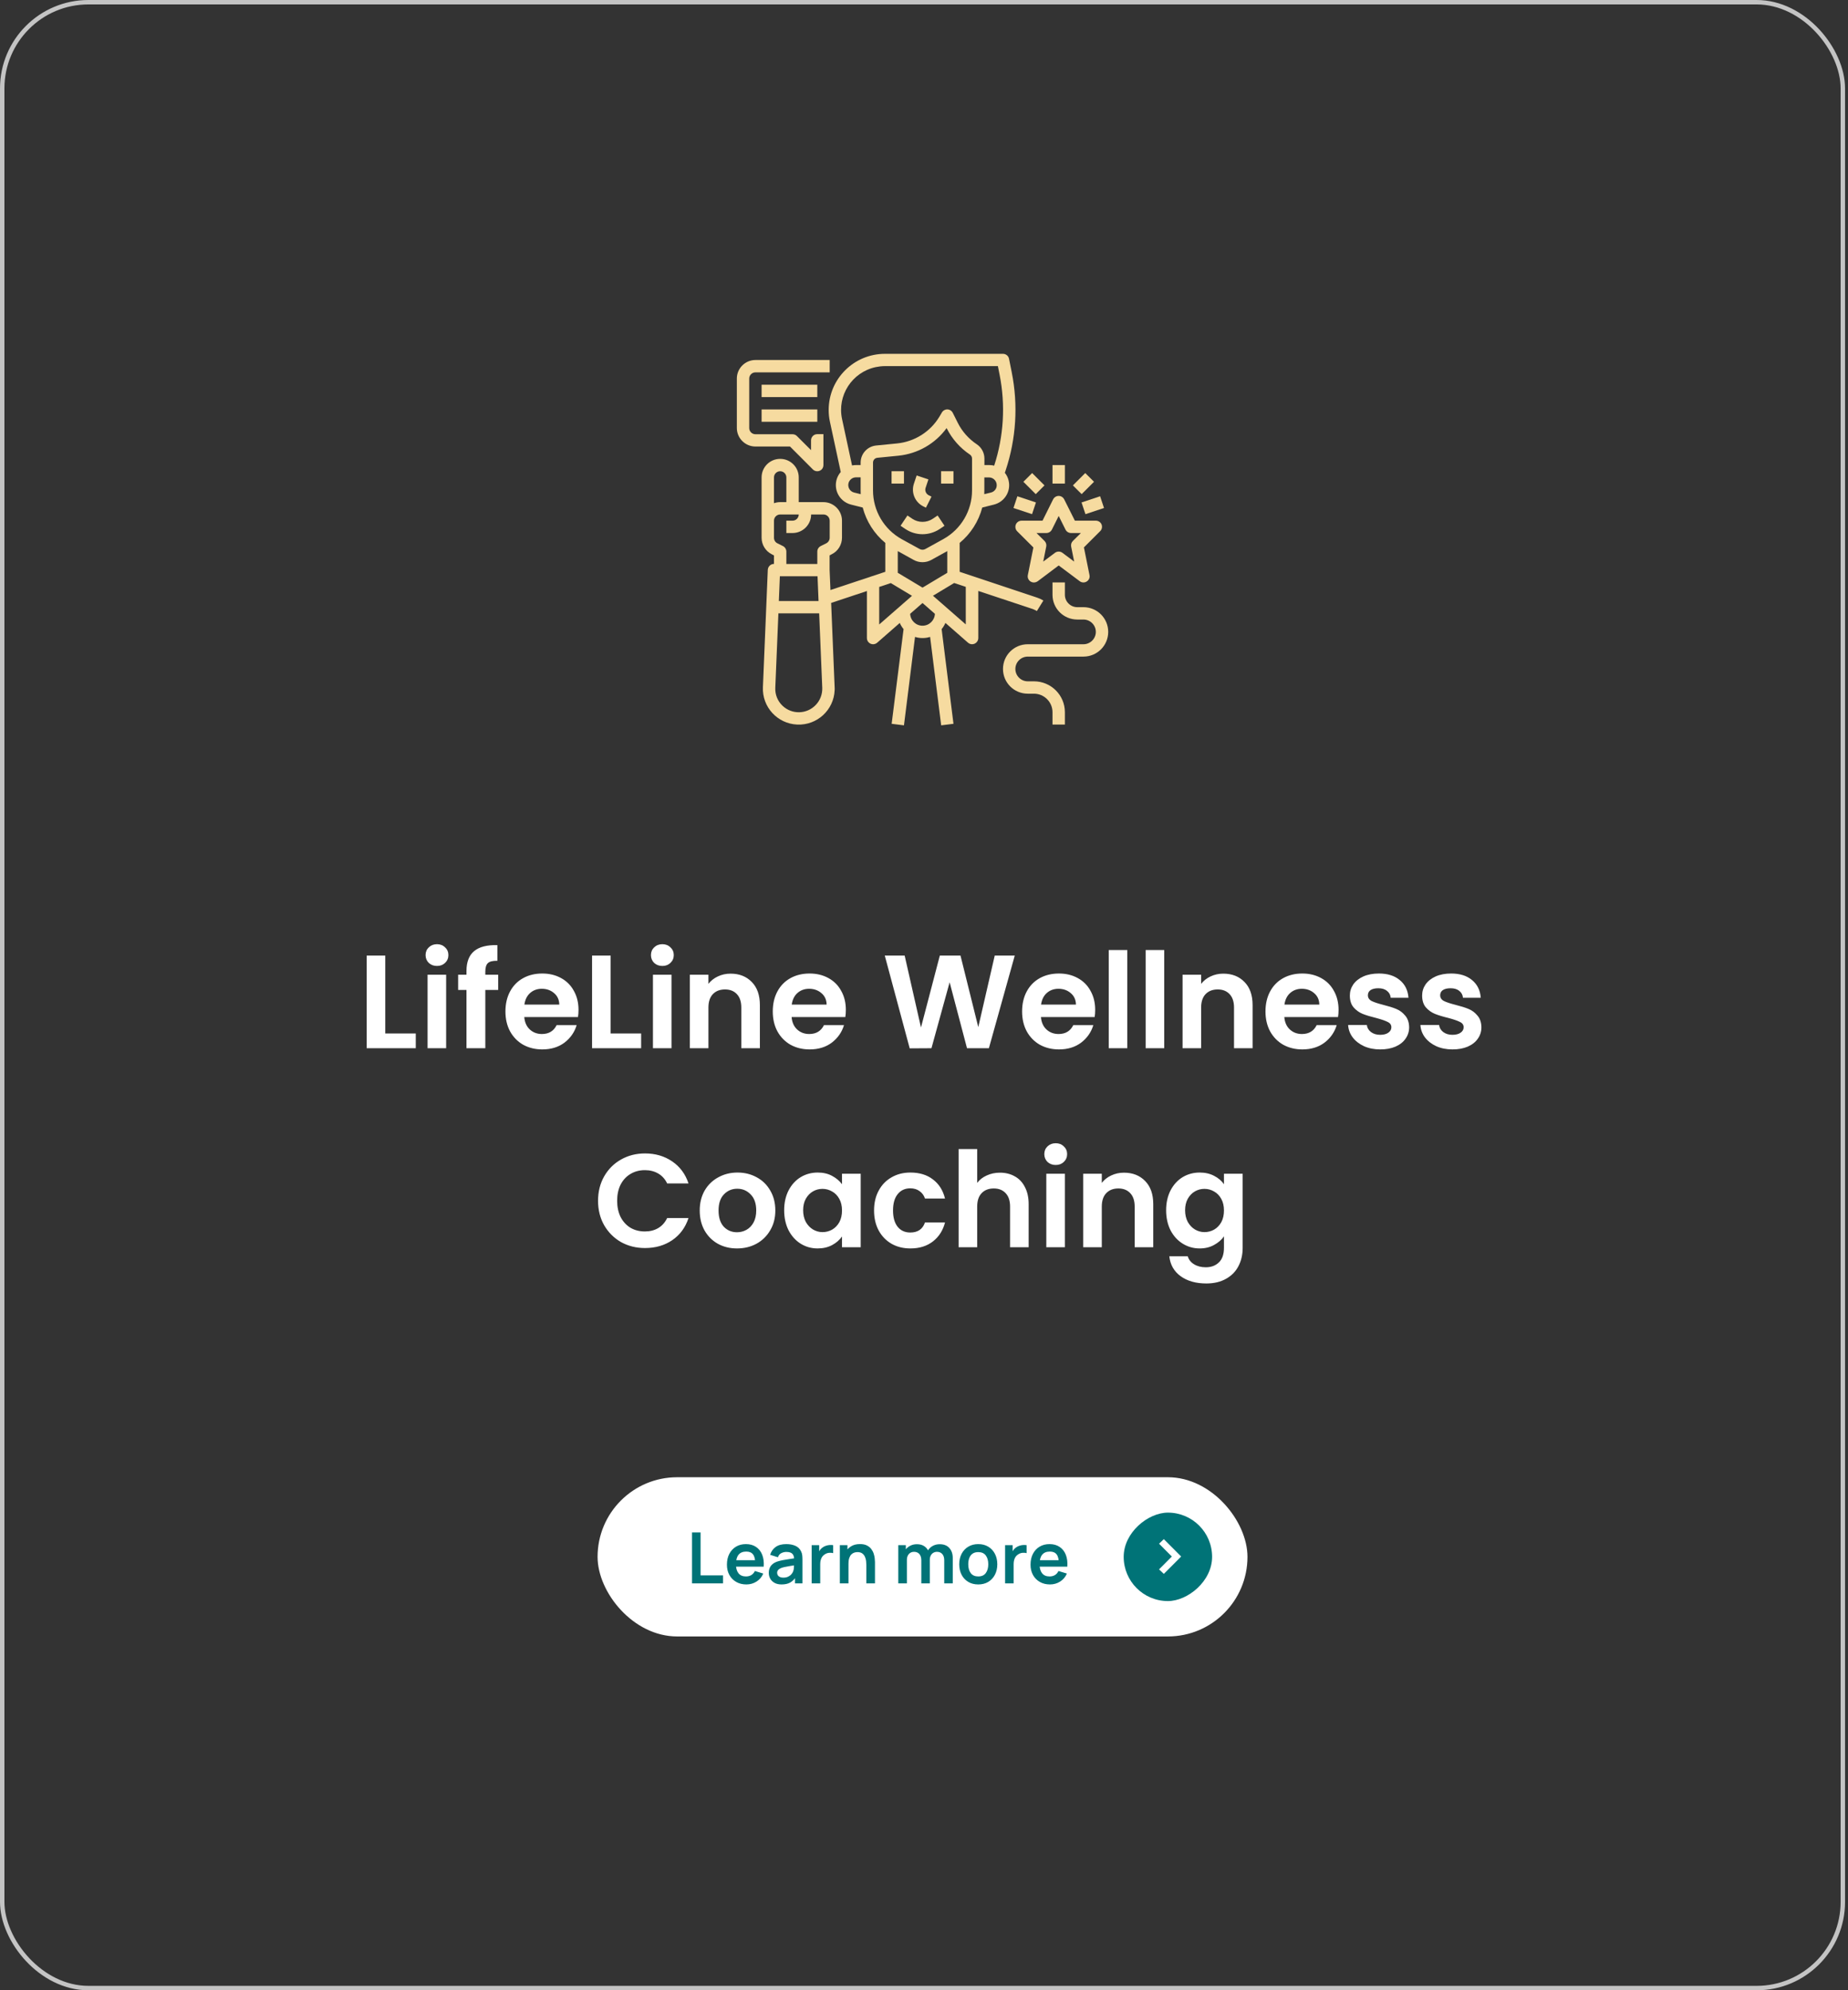 <svg width="418" height="450" viewBox="0 0 418 450" fill="none" xmlns="http://www.w3.org/2000/svg">
<rect x="0" y="0" width="418" height="450" fill="#333333" stroke="none"/>
<rect x="0.5" y="0.5" width="416.333" height="449" rx="19.5" stroke="#C4C4C4"/>
<path d="M204.467 106.545H201.667V109.339H204.467V106.545Z" fill="#F6DBA0"/>
<path d="M215.667 106.545H212.867V109.339H215.667V106.545Z" fill="#F6DBA0"/>
<path d="M208.807 114.473L209.437 114.788L210.697 112.29L210.067 111.976C209.454 111.662 209.139 110.946 209.367 110.282L209.997 108.396L207.337 107.505L206.707 109.391C206.059 111.365 206.952 113.53 208.807 114.473Z" fill="#F6DBA0"/>
<path d="M204.782 119.607C207.127 121.179 210.189 121.179 212.552 119.607L213.637 118.874L212.079 116.551L210.994 117.285C209.577 118.228 207.739 118.228 206.339 117.285L205.254 116.551L203.697 118.874L204.782 119.607Z" fill="#F6DBA0"/>
<path d="M183.869 106.143C184.412 106.684 185.304 106.684 185.847 106.143C186.109 105.881 186.249 105.532 186.249 105.148V98.162H184.849C184.079 98.162 183.449 98.791 183.449 99.559V101.777L180.247 98.581C179.984 98.319 179.634 98.18 179.249 98.18H170.867C170.097 98.18 169.467 97.551 169.467 96.782V85.588C169.467 84.82 170.097 84.191 170.867 84.191H187.667V81.397H170.867C168.557 81.397 166.667 83.283 166.667 85.588V96.765C166.667 99.07 168.557 100.956 170.867 100.956H178.689L183.869 106.143Z" fill="#F6DBA0"/>
<path d="M184.867 86.985H172.267V89.78H184.867V86.985Z" fill="#F6DBA0"/>
<path d="M184.867 92.574H172.267V95.368H184.867V92.574Z" fill="#F6DBA0"/>
<path d="M234.532 138.154L236.002 135.779C235.547 135.499 235.057 135.272 234.567 135.115L217.067 129.282V122.751C219.569 120.69 221.354 117.879 222.177 114.753L224.819 114.089C227.252 113.478 228.739 111.033 228.127 108.605C227.969 107.977 227.689 107.4 227.287 106.894L227.462 106.37C229.842 99.227 230.332 91.578 228.844 84.174L228.232 81.118C228.109 80.472 227.532 80 226.867 80H200.162C193.144 80 187.439 85.676 187.439 92.696C187.439 93.587 187.527 94.477 187.719 95.35L190.169 106.719C188.524 108.605 188.734 111.469 190.624 113.111C191.167 113.583 191.797 113.914 192.497 114.089L195.139 114.753C195.962 117.896 197.747 120.69 200.249 122.751V129.282L187.842 133.404L187.649 128.863V125.563L188.122 125.318C189.557 124.62 190.449 123.153 190.449 121.563V117.721C190.449 115.416 188.559 113.53 186.249 113.53H180.667V107.942C180.667 105.619 178.794 103.751 176.467 103.751C174.139 103.751 172.267 105.619 172.267 107.942V121.581C172.267 123.17 173.159 124.62 174.594 125.336L175.067 125.58V127.501C174.314 127.501 173.702 128.095 173.667 128.846L172.564 155.39C172.372 159.861 175.854 163.633 180.334 163.825C184.814 164.017 188.594 160.542 188.787 156.072C188.804 155.844 188.804 155.617 188.787 155.39L187.999 136.32L196.084 133.631V144.266C196.084 145.035 196.714 145.663 197.484 145.663C197.817 145.663 198.149 145.541 198.412 145.314L203.522 140.843C203.732 141.35 204.029 141.821 204.379 142.24L201.684 163.651L204.467 164L206.969 144.004C208.072 144.353 209.279 144.353 210.382 144.004L212.884 164L215.667 163.651L212.989 142.24C213.339 141.821 213.619 141.35 213.847 140.843L218.957 145.314C219.534 145.82 220.427 145.768 220.934 145.174C221.162 144.912 221.284 144.598 221.284 144.249V133.613L233.692 137.735C233.972 137.857 234.269 137.997 234.532 138.154ZM175.067 107.942C175.067 107.173 175.697 106.545 176.467 106.545C177.237 106.545 177.867 107.173 177.867 107.942V113.53H176.467C175.994 113.53 175.522 113.617 175.067 113.775V107.942ZM184.499 159.407C182.469 161.52 179.109 161.59 176.992 159.564C175.889 158.516 175.294 157.032 175.364 155.513L176.064 138.678H185.287L185.987 155.513C186.039 156.945 185.514 158.359 184.499 159.407ZM176.169 135.884L176.397 130.295H184.919L185.147 135.884H176.169ZM186.897 122.838L185.637 123.467C185.164 123.711 184.867 124.183 184.867 124.724V127.519H177.867V124.724C177.867 124.2 177.569 123.711 177.097 123.467L175.837 122.838C175.364 122.611 175.067 122.122 175.067 121.581V117.721C175.067 116.953 175.697 116.324 176.467 116.324H180.667C180.667 117.093 180.037 117.721 179.267 117.721H177.867V120.516H179.267C181.577 120.516 183.467 118.63 183.467 116.324H186.267C187.037 116.324 187.667 116.953 187.667 117.721V121.581C187.667 122.105 187.369 122.594 186.897 122.838ZM224.137 111.365L222.632 111.731C222.649 111.452 222.649 111.173 222.649 110.876V107.942H223.699C224.662 107.942 225.449 108.728 225.449 109.688C225.467 110.474 224.924 111.173 224.137 111.365ZM193.197 111.365C192.269 111.138 191.692 110.195 191.919 109.252C192.112 108.483 192.812 107.924 193.617 107.924H194.667V110.876C194.667 111.155 194.684 111.435 194.684 111.731L193.197 111.365ZM194.667 104.606V105.148H193.617C193.319 105.148 193.022 105.183 192.724 105.235L190.467 94.757C189.312 89.413 192.724 84.156 198.079 83.004C198.762 82.864 199.462 82.777 200.162 82.777H225.712L226.097 84.715C227.462 91.561 227.042 98.651 224.872 105.287C224.504 105.183 224.102 105.148 223.717 105.148H222.667V103.681C222.667 102.388 222.019 101.166 220.934 100.45C219.114 99.227 217.627 97.568 216.647 95.612L215.509 93.342C215.159 92.644 214.319 92.364 213.637 92.713C213.392 92.836 213.199 93.01 213.059 93.237L212.482 94.215C210.434 97.621 206.882 99.856 202.927 100.258L198.167 100.729C196.172 100.939 194.667 102.598 194.667 104.606ZM197.467 110.893V104.589C197.467 104.03 197.887 103.558 198.447 103.506L203.207 103.035C207.564 102.598 211.537 100.328 214.109 96.8L214.144 96.852C215.352 99.245 217.154 101.288 219.377 102.773C219.674 102.965 219.867 103.314 219.867 103.681V110.893C219.867 115.451 217.382 119.66 213.392 121.878L209.349 124.113C208.929 124.358 208.404 124.358 207.984 124.113L203.942 121.895C199.952 119.677 197.467 115.469 197.467 110.893ZM214.267 124.602V129.509L208.667 132.862L203.067 129.509V124.602L206.619 126.575C207.879 127.291 209.437 127.291 210.697 126.575L214.267 124.602ZM198.867 141.193V132.705L201.492 131.832L206.287 134.714L198.867 141.193ZM208.667 141.472C207.162 141.472 205.937 140.284 205.867 138.783L208.667 136.338L211.467 138.783C211.397 140.284 210.172 141.472 208.667 141.472ZM218.467 141.193L211.029 134.696L215.824 131.815L218.449 132.688V141.193H218.467Z" fill="#F6DBA0"/>
<path d="M249.162 118.577C248.952 118.053 248.427 117.721 247.867 117.721H243.124L240.709 112.901C240.359 112.203 239.519 111.923 238.837 112.273C238.574 112.412 238.347 112.622 238.207 112.901L235.809 117.721H231.067C230.297 117.721 229.667 118.35 229.667 119.119C229.667 119.485 229.807 119.852 230.069 120.114L233.744 123.781L232.484 130.033C232.327 130.784 232.817 131.518 233.587 131.675C233.972 131.745 234.374 131.657 234.707 131.43L239.467 127.85L244.227 131.413C244.839 131.884 245.714 131.745 246.187 131.133C246.432 130.819 246.519 130.417 246.432 130.016L245.172 123.764L248.847 120.096C249.249 119.712 249.372 119.101 249.162 118.577ZM242.669 122.314C242.337 122.646 242.197 123.118 242.284 123.572L242.967 126.977L240.307 124.986C239.817 124.62 239.117 124.62 238.627 124.986L235.967 126.977L236.649 123.572C236.737 123.118 236.597 122.646 236.264 122.314L234.444 120.516H236.667C237.192 120.516 237.682 120.219 237.927 119.747L239.467 116.656L241.007 119.747C241.252 120.219 241.724 120.516 242.267 120.516H244.489L242.669 122.314Z" fill="#F6DBA0"/>
<path d="M245.067 137.281H243.667C242.127 137.281 240.867 136.023 240.867 134.486V131.692H238.067V134.486C238.067 137.578 240.569 140.075 243.667 140.075H245.067C246.607 140.075 247.867 141.332 247.867 142.869C247.867 144.406 246.607 145.663 245.067 145.663H232.467C229.369 145.663 226.867 148.16 226.867 151.252C226.867 154.343 229.369 156.84 232.467 156.84H233.867C236.177 156.84 238.067 158.726 238.067 161.031V163.825H240.867V161.031C240.867 157.172 237.734 154.046 233.867 154.046H232.467C230.927 154.046 229.667 152.788 229.667 151.252C229.667 149.715 230.927 148.457 232.467 148.457H245.067C248.164 148.457 250.667 145.96 250.667 142.869C250.667 139.778 248.164 137.281 245.067 137.281Z" fill="#F6DBA0"/>
<path d="M240.867 105.148H238.067V109.339H240.867V105.148Z" fill="#F6DBA0"/>
<path d="M245.474 106.956L242.678 109.747L244.658 111.722L247.454 108.932L245.474 106.956Z" fill="#F6DBA0"/>
<path d="M248.833 112.205L244.632 113.602L245.518 116.253L249.718 114.856L248.833 112.205Z" fill="#F6DBA0"/>
<path d="M233.458 106.956L231.478 108.932L234.274 111.722L236.254 109.747L233.458 106.956Z" fill="#F6DBA0"/>
<path d="M230.121 112.207L229.235 114.857L233.436 116.255L234.321 113.604L230.121 112.207Z" fill="#F6DBA0"/>
<path d="M87.144 233.67H94.044V237H82.944V216.06H87.144V233.67ZM98.843 218.4C98.103 218.4 97.483 218.17 96.983 217.71C96.503 217.23 96.263 216.64 96.263 215.94C96.263 215.24 96.503 214.66 96.983 214.2C97.483 213.72 98.103 213.48 98.843 213.48C99.583 213.48 100.193 213.72 100.673 214.2C101.173 214.66 101.423 215.24 101.423 215.94C101.423 216.64 101.173 217.23 100.673 217.71C100.193 218.17 99.583 218.4 98.843 218.4ZM100.913 220.38V237H96.713V220.38H100.913ZM112.683 223.83H109.773V237H105.513V223.83H103.623V220.38H105.513V219.54C105.513 217.5 106.093 216 107.253 215.04C108.413 214.08 110.163 213.63 112.503 213.69V217.23C111.483 217.21 110.773 217.38 110.373 217.74C109.973 218.1 109.773 218.75 109.773 219.69V220.38H112.683V223.83ZM130.855 228.33C130.855 228.93 130.815 229.47 130.735 229.95H118.585C118.685 231.15 119.105 232.09 119.845 232.77C120.585 233.45 121.495 233.79 122.575 233.79C124.135 233.79 125.245 233.12 125.905 231.78H130.435C129.955 233.38 129.035 234.7 127.675 235.74C126.315 236.76 124.645 237.27 122.665 237.27C121.065 237.27 119.625 236.92 118.345 236.22C117.085 235.5 116.095 234.49 115.375 233.19C114.675 231.89 114.325 230.39 114.325 228.69C114.325 226.97 114.675 225.46 115.375 224.16C116.075 222.86 117.055 221.86 118.315 221.16C119.575 220.46 121.025 220.11 122.665 220.11C124.245 220.11 125.655 220.45 126.895 221.13C128.155 221.81 129.125 222.78 129.805 224.04C130.505 225.28 130.855 226.71 130.855 228.33ZM126.505 227.13C126.485 226.05 126.095 225.19 125.335 224.55C124.575 223.89 123.645 223.56 122.545 223.56C121.505 223.56 120.625 223.88 119.905 224.52C119.205 225.14 118.775 226.01 118.615 227.13H126.505ZM138.12 233.67H145.02V237H133.92V216.06H138.12V233.67ZM149.82 218.4C149.08 218.4 148.46 218.17 147.96 217.71C147.48 217.23 147.24 216.64 147.24 215.94C147.24 215.24 147.48 214.66 147.96 214.2C148.46 213.72 149.08 213.48 149.82 213.48C150.56 213.48 151.17 213.72 151.65 214.2C152.15 214.66 152.4 215.24 152.4 215.94C152.4 216.64 152.15 217.23 151.65 217.71C151.17 218.17 150.56 218.4 149.82 218.4ZM151.89 220.38V237H147.69V220.38H151.89ZM165.249 220.14C167.229 220.14 168.829 220.77 170.049 222.03C171.269 223.27 171.879 225.01 171.879 227.25V237H167.679V227.82C167.679 226.5 167.349 225.49 166.689 224.79C166.029 224.07 165.129 223.71 163.989 223.71C162.829 223.71 161.909 224.07 161.229 224.79C160.569 225.49 160.239 226.5 160.239 227.82V237H156.039V220.38H160.239V222.45C160.799 221.73 161.509 221.17 162.369 220.77C163.249 220.35 164.209 220.14 165.249 220.14ZM191.323 228.33C191.323 228.93 191.283 229.47 191.203 229.95H179.053C179.153 231.15 179.573 232.09 180.313 232.77C181.053 233.45 181.963 233.79 183.043 233.79C184.603 233.79 185.713 233.12 186.373 231.78H190.903C190.423 233.38 189.503 234.7 188.143 235.74C186.783 236.76 185.113 237.27 183.133 237.27C181.533 237.27 180.093 236.92 178.813 236.22C177.553 235.5 176.563 234.49 175.843 233.19C175.143 231.89 174.793 230.39 174.793 228.69C174.793 226.97 175.143 225.46 175.843 224.16C176.543 222.86 177.523 221.86 178.783 221.16C180.043 220.46 181.493 220.11 183.133 220.11C184.713 220.11 186.123 220.45 187.363 221.13C188.623 221.81 189.593 222.78 190.273 224.04C190.973 225.28 191.323 226.71 191.323 228.33ZM186.973 227.13C186.953 226.05 186.563 225.19 185.803 224.55C185.043 223.89 184.113 223.56 183.013 223.56C181.973 223.56 181.093 223.88 180.373 224.52C179.673 225.14 179.243 226.01 179.083 227.13H186.973ZM229.527 216.06L223.677 237H218.727L214.797 222.09L210.687 237L205.767 237.03L200.127 216.06H204.627L208.317 232.32L212.577 216.06H217.257L221.277 232.23L224.997 216.06H229.527ZM247.72 228.33C247.72 228.93 247.68 229.47 247.6 229.95H235.45C235.55 231.15 235.97 232.09 236.71 232.77C237.45 233.45 238.36 233.79 239.44 233.79C241 233.79 242.11 233.12 242.77 231.78H247.3C246.82 233.38 245.9 234.7 244.54 235.74C243.18 236.76 241.51 237.27 239.53 237.27C237.93 237.27 236.49 236.92 235.21 236.22C233.95 235.5 232.96 234.49 232.24 233.19C231.54 231.89 231.19 230.39 231.19 228.69C231.19 226.97 231.54 225.46 232.24 224.16C232.94 222.86 233.92 221.86 235.18 221.16C236.44 220.46 237.89 220.11 239.53 220.11C241.11 220.11 242.52 220.45 243.76 221.13C245.02 221.81 245.99 222.78 246.67 224.04C247.37 225.28 247.72 226.71 247.72 228.33ZM243.37 227.13C243.35 226.05 242.96 225.19 242.2 224.55C241.44 223.89 240.51 223.56 239.41 223.56C238.37 223.56 237.49 223.88 236.77 224.52C236.07 225.14 235.64 226.01 235.48 227.13H243.37ZM254.986 214.8V237H250.786V214.8H254.986ZM263.335 214.8V237H259.135V214.8H263.335ZM276.695 220.14C278.675 220.14 280.275 220.77 281.495 222.03C282.715 223.27 283.325 225.01 283.325 227.25V237H279.125V227.82C279.125 226.5 278.795 225.49 278.135 224.79C277.475 224.07 276.575 223.71 275.435 223.71C274.275 223.71 273.355 224.07 272.675 224.79C272.015 225.49 271.685 226.5 271.685 227.82V237H267.485V220.38H271.685V222.45C272.245 221.73 272.955 221.17 273.815 220.77C274.695 220.35 275.655 220.14 276.695 220.14ZM302.769 228.33C302.769 228.93 302.729 229.47 302.649 229.95H290.499C290.599 231.15 291.019 232.09 291.759 232.77C292.499 233.45 293.409 233.79 294.489 233.79C296.049 233.79 297.159 233.12 297.819 231.78H302.349C301.869 233.38 300.949 234.7 299.589 235.74C298.229 236.76 296.559 237.27 294.579 237.27C292.979 237.27 291.539 236.92 290.259 236.22C288.999 235.5 288.009 234.49 287.289 233.19C286.589 231.89 286.239 230.39 286.239 228.69C286.239 226.97 286.589 225.46 287.289 224.16C287.989 222.86 288.969 221.86 290.229 221.16C291.489 220.46 292.939 220.11 294.579 220.11C296.159 220.11 297.569 220.45 298.809 221.13C300.069 221.81 301.039 222.78 301.719 224.04C302.419 225.28 302.769 226.71 302.769 228.33ZM298.419 227.13C298.399 226.05 298.009 225.19 297.249 224.55C296.489 223.89 295.559 223.56 294.459 223.56C293.419 223.56 292.539 223.88 291.819 224.52C291.119 225.14 290.689 226.01 290.529 227.13H298.419ZM312.194 237.27C310.834 237.27 309.614 237.03 308.534 236.55C307.454 236.05 306.594 235.38 305.954 234.54C305.334 233.7 304.994 232.77 304.934 231.75H309.164C309.244 232.39 309.554 232.92 310.094 233.34C310.654 233.76 311.344 233.97 312.164 233.97C312.964 233.97 313.584 233.81 314.024 233.49C314.484 233.17 314.714 232.76 314.714 232.26C314.714 231.72 314.434 231.32 313.874 231.06C313.334 230.78 312.464 230.48 311.264 230.16C310.024 229.86 309.004 229.55 308.204 229.23C307.424 228.91 306.744 228.42 306.164 227.76C305.604 227.1 305.324 226.21 305.324 225.09C305.324 224.17 305.584 223.33 306.104 222.57C306.644 221.81 307.404 221.21 308.384 220.77C309.384 220.33 310.554 220.11 311.894 220.11C313.874 220.11 315.454 220.61 316.634 221.61C317.814 222.59 318.464 223.92 318.584 225.6H314.564C314.504 224.94 314.224 224.42 313.724 224.04C313.244 223.64 312.594 223.44 311.774 223.44C311.014 223.44 310.424 223.58 310.004 223.86C309.604 224.14 309.404 224.53 309.404 225.03C309.404 225.59 309.684 226.02 310.244 226.32C310.804 226.6 311.674 226.89 312.854 227.19C314.054 227.49 315.044 227.8 315.824 228.12C316.604 228.44 317.274 228.94 317.834 229.62C318.414 230.28 318.714 231.16 318.734 232.26C318.734 233.22 318.464 234.08 317.924 234.84C317.404 235.6 316.644 236.2 315.644 236.64C314.664 237.06 313.514 237.27 312.194 237.27ZM328.542 237.27C327.182 237.27 325.962 237.03 324.882 236.55C323.802 236.05 322.942 235.38 322.302 234.54C321.682 233.7 321.342 232.77 321.282 231.75H325.512C325.592 232.39 325.902 232.92 326.442 233.34C327.002 233.76 327.692 233.97 328.512 233.97C329.312 233.97 329.932 233.81 330.372 233.49C330.832 233.17 331.062 232.76 331.062 232.26C331.062 231.72 330.782 231.32 330.222 231.06C329.682 230.78 328.812 230.48 327.612 230.16C326.372 229.86 325.352 229.55 324.552 229.23C323.772 228.91 323.092 228.42 322.512 227.76C321.952 227.1 321.672 226.21 321.672 225.09C321.672 224.17 321.932 223.33 322.452 222.57C322.992 221.81 323.752 221.21 324.732 220.77C325.732 220.33 326.902 220.11 328.242 220.11C330.222 220.11 331.802 220.61 332.982 221.61C334.162 222.59 334.812 223.92 334.932 225.6H330.912C330.852 224.94 330.572 224.42 330.072 224.04C329.592 223.64 328.942 223.44 328.122 223.44C327.362 223.44 326.772 223.58 326.352 223.86C325.952 224.14 325.752 224.53 325.752 225.03C325.752 225.59 326.032 226.02 326.592 226.32C327.152 226.6 328.022 226.89 329.202 227.19C330.402 227.49 331.392 227.8 332.172 228.12C332.952 228.44 333.622 228.94 334.182 229.62C334.762 230.28 335.062 231.16 335.082 232.26C335.082 233.22 334.812 234.08 334.272 234.84C333.752 235.6 332.992 236.2 331.992 236.64C331.012 237.06 329.862 237.27 328.542 237.27ZM135.273 271.5C135.273 269.44 135.733 267.6 136.653 265.98C137.593 264.34 138.863 263.07 140.463 262.17C142.083 261.25 143.893 260.79 145.893 260.79C148.233 260.79 150.283 261.39 152.043 262.59C153.803 263.79 155.033 265.45 155.733 267.57H150.903C150.423 266.57 149.743 265.82 148.863 265.32C148.003 264.82 147.003 264.57 145.863 264.57C144.643 264.57 143.553 264.86 142.593 265.44C141.653 266 140.913 266.8 140.373 267.84C139.853 268.88 139.593 270.1 139.593 271.5C139.593 272.88 139.853 274.1 140.373 275.16C140.913 276.2 141.653 277.01 142.593 277.59C143.553 278.15 144.643 278.43 145.863 278.43C147.003 278.43 148.003 278.18 148.863 277.68C149.743 277.16 150.423 276.4 150.903 275.4H155.733C155.033 277.54 153.803 279.21 152.043 280.41C150.303 281.59 148.253 282.18 145.893 282.18C143.893 282.18 142.083 281.73 140.463 280.83C138.863 279.91 137.593 278.64 136.653 277.02C135.733 275.4 135.273 273.56 135.273 271.5ZM166.701 282.27C165.101 282.27 163.661 281.92 162.381 281.22C161.101 280.5 160.091 279.49 159.351 278.19C158.631 276.89 158.271 275.39 158.271 273.69C158.271 271.99 158.641 270.49 159.381 269.19C160.141 267.89 161.171 266.89 162.471 266.19C163.771 265.47 165.221 265.11 166.821 265.11C168.421 265.11 169.871 265.47 171.171 266.19C172.471 266.89 173.491 267.89 174.231 269.19C174.991 270.49 175.371 271.99 175.371 273.69C175.371 275.39 174.981 276.89 174.201 278.19C173.441 279.49 172.401 280.5 171.081 281.22C169.781 281.92 168.321 282.27 166.701 282.27ZM166.701 278.61C167.461 278.61 168.171 278.43 168.831 278.07C169.511 277.69 170.051 277.13 170.451 276.39C170.851 275.65 171.051 274.75 171.051 273.69C171.051 272.11 170.631 270.9 169.791 270.06C168.971 269.2 167.961 268.77 166.761 268.77C165.561 268.77 164.551 269.2 163.731 270.06C162.931 270.9 162.531 272.11 162.531 273.69C162.531 275.27 162.921 276.49 163.701 277.35C164.501 278.19 165.501 278.61 166.701 278.61ZM177.372 273.63C177.372 271.95 177.702 270.46 178.362 269.16C179.042 267.86 179.952 266.86 181.092 266.16C182.252 265.46 183.542 265.11 184.962 265.11C186.202 265.11 187.282 265.36 188.202 265.86C189.142 266.36 189.892 266.99 190.452 267.75V265.38H194.682V282H190.452V279.57C189.912 280.35 189.162 281 188.202 281.52C187.262 282.02 186.172 282.27 184.932 282.27C183.532 282.27 182.252 281.91 181.092 281.19C179.952 280.47 179.042 279.46 178.362 278.16C177.702 276.84 177.372 275.33 177.372 273.63ZM190.452 273.69C190.452 272.67 190.252 271.8 189.852 271.08C189.452 270.34 188.912 269.78 188.232 269.4C187.552 269 186.822 268.8 186.042 268.8C185.262 268.8 184.542 268.99 183.882 269.37C183.222 269.75 182.682 270.31 182.262 271.05C181.862 271.77 181.662 272.63 181.662 273.63C181.662 274.63 181.862 275.51 182.262 276.27C182.682 277.01 183.222 277.58 183.882 277.98C184.562 278.38 185.282 278.58 186.042 278.58C186.822 278.58 187.552 278.39 188.232 278.01C188.912 277.61 189.452 277.05 189.852 276.33C190.252 275.59 190.452 274.71 190.452 273.69ZM197.704 273.69C197.704 271.97 198.054 270.47 198.754 269.19C199.454 267.89 200.424 266.89 201.664 266.19C202.904 265.47 204.324 265.11 205.924 265.11C207.984 265.11 209.684 265.63 211.024 266.67C212.384 267.69 213.294 269.13 213.754 270.99H209.224C208.984 270.27 208.574 269.71 207.994 269.31C207.434 268.89 206.734 268.68 205.894 268.68C204.694 268.68 203.744 269.12 203.044 270C202.344 270.86 201.994 272.09 201.994 273.69C201.994 275.27 202.344 276.5 203.044 277.38C203.744 278.24 204.694 278.67 205.894 278.67C207.594 278.67 208.704 277.91 209.224 276.39H213.754C213.294 278.19 212.384 279.62 211.024 280.68C209.664 281.74 207.964 282.27 205.924 282.27C204.324 282.27 202.904 281.92 201.664 281.22C200.424 280.5 199.454 279.5 198.754 278.22C198.054 276.92 197.704 275.41 197.704 273.69ZM226.19 265.14C227.45 265.14 228.57 265.42 229.55 265.98C230.53 266.52 231.29 267.33 231.83 268.41C232.39 269.47 232.67 270.75 232.67 272.25V282H228.47V272.82C228.47 271.5 228.14 270.49 227.48 269.79C226.82 269.07 225.92 268.71 224.78 268.71C223.62 268.71 222.7 269.07 222.02 269.79C221.36 270.49 221.03 271.5 221.03 272.82V282H216.83V259.8H221.03V267.45C221.57 266.73 222.29 266.17 223.19 265.77C224.09 265.35 225.09 265.14 226.19 265.14ZM238.794 263.4C238.054 263.4 237.434 263.17 236.934 262.71C236.454 262.23 236.214 261.64 236.214 260.94C236.214 260.24 236.454 259.66 236.934 259.2C237.434 258.72 238.054 258.48 238.794 258.48C239.534 258.48 240.144 258.72 240.624 259.2C241.124 259.66 241.374 260.24 241.374 260.94C241.374 261.64 241.124 262.23 240.624 262.71C240.144 263.17 239.534 263.4 238.794 263.4ZM240.864 265.38V282H236.664V265.38H240.864ZM254.224 265.14C256.204 265.14 257.804 265.77 259.024 267.03C260.244 268.27 260.854 270.01 260.854 272.25V282H256.654V272.82C256.654 271.5 256.324 270.49 255.664 269.79C255.004 269.07 254.104 268.71 252.964 268.71C251.804 268.71 250.884 269.07 250.204 269.79C249.544 270.49 249.214 271.5 249.214 272.82V282H245.014V265.38H249.214V267.45C249.774 266.73 250.484 266.17 251.344 265.77C252.224 265.35 253.184 265.14 254.224 265.14ZM271.358 265.11C272.598 265.11 273.688 265.36 274.628 265.86C275.568 266.34 276.308 266.97 276.848 267.75V265.38H281.078V282.12C281.078 283.66 280.768 285.03 280.148 286.23C279.528 287.45 278.598 288.41 277.358 289.11C276.118 289.83 274.618 290.19 272.858 290.19C270.498 290.19 268.558 289.64 267.038 288.54C265.538 287.44 264.688 285.94 264.488 284.04H268.658C268.878 284.8 269.348 285.4 270.068 285.84C270.808 286.3 271.698 286.53 272.738 286.53C273.958 286.53 274.948 286.16 275.708 285.42C276.468 284.7 276.848 283.6 276.848 282.12V279.54C276.308 280.32 275.558 280.97 274.598 281.49C273.658 282.01 272.578 282.27 271.358 282.27C269.958 282.27 268.678 281.91 267.518 281.19C266.358 280.47 265.438 279.46 264.758 278.16C264.098 276.84 263.768 275.33 263.768 273.63C263.768 271.95 264.098 270.46 264.758 269.16C265.438 267.86 266.348 266.86 267.488 266.16C268.648 265.46 269.938 265.11 271.358 265.11ZM276.848 273.69C276.848 272.67 276.648 271.8 276.248 271.08C275.848 270.34 275.308 269.78 274.628 269.4C273.948 269 273.218 268.8 272.438 268.8C271.658 268.8 270.938 268.99 270.278 269.37C269.618 269.75 269.078 270.31 268.658 271.05C268.258 271.77 268.058 272.63 268.058 273.63C268.058 274.63 268.258 275.51 268.658 276.27C269.078 277.01 269.618 277.58 270.278 277.98C270.958 278.38 271.678 278.58 272.438 278.58C273.218 278.58 273.948 278.39 274.628 278.01C275.308 277.61 275.848 277.05 276.248 276.33C276.648 275.59 276.848 274.71 276.848 273.69Z" fill="white"/>
<rect x="135.167" y="334" width="147" height="36" rx="18" fill="white"/>
<path d="M156.533 358V346.48H158.461V356.192H163.549V358H156.533ZM168.832 358.24C167.957 358.24 167.189 358.051 166.528 357.672C165.867 357.293 165.349 356.768 164.976 356.096C164.608 355.424 164.424 354.651 164.424 353.776C164.424 352.832 164.605 352.013 164.968 351.32C165.331 350.621 165.835 350.08 166.48 349.696C167.125 349.312 167.872 349.12 168.72 349.12C169.616 349.12 170.376 349.331 171 349.752C171.629 350.168 172.096 350.757 172.4 351.52C172.704 352.283 172.819 353.181 172.744 354.216H170.832V353.512C170.827 352.573 170.661 351.888 170.336 351.456C170.011 351.024 169.499 350.808 168.8 350.808C168.011 350.808 167.424 351.053 167.04 351.544C166.656 352.029 166.464 352.741 166.464 353.68C166.464 354.555 166.656 355.232 167.04 355.712C167.424 356.192 167.984 356.432 168.72 356.432C169.195 356.432 169.603 356.328 169.944 356.12C170.291 355.907 170.557 355.6 170.744 355.2L172.648 355.776C172.317 356.555 171.805 357.16 171.112 357.592C170.424 358.024 169.664 358.24 168.832 358.24ZM165.856 354.216V352.76H171.8V354.216H165.856ZM176.789 358.24C176.165 358.24 175.637 358.123 175.205 357.888C174.773 357.648 174.445 357.331 174.221 356.936C174.002 356.541 173.893 356.107 173.893 355.632C173.893 355.216 173.962 354.843 174.101 354.512C174.239 354.176 174.453 353.888 174.741 353.648C175.029 353.403 175.402 353.203 175.861 353.048C176.207 352.936 176.613 352.835 177.077 352.744C177.546 352.653 178.053 352.571 178.597 352.496C179.146 352.416 179.719 352.331 180.317 352.24L179.629 352.632C179.634 352.035 179.501 351.595 179.229 351.312C178.957 351.029 178.498 350.888 177.853 350.888C177.463 350.888 177.087 350.979 176.725 351.16C176.362 351.341 176.109 351.653 175.965 352.096L174.205 351.544C174.418 350.813 174.823 350.227 175.421 349.784C176.023 349.341 176.834 349.12 177.853 349.12C178.621 349.12 179.295 349.245 179.877 349.496C180.463 349.747 180.898 350.157 181.181 350.728C181.335 351.032 181.429 351.344 181.461 351.664C181.493 351.979 181.509 352.323 181.509 352.696V358H179.821V356.128L180.101 356.432C179.711 357.056 179.255 357.515 178.733 357.808C178.215 358.096 177.567 358.24 176.789 358.24ZM177.173 356.704C177.61 356.704 177.983 356.627 178.293 356.472C178.602 356.317 178.847 356.128 179.029 355.904C179.215 355.68 179.341 355.469 179.405 355.272C179.506 355.027 179.562 354.747 179.573 354.432C179.589 354.112 179.597 353.853 179.597 353.656L180.189 353.832C179.607 353.923 179.109 354.003 178.693 354.072C178.277 354.141 177.919 354.208 177.621 354.272C177.322 354.331 177.058 354.397 176.829 354.472C176.605 354.552 176.415 354.645 176.261 354.752C176.106 354.859 175.986 354.981 175.901 355.12C175.821 355.259 175.781 355.421 175.781 355.608C175.781 355.821 175.834 356.011 175.941 356.176C176.047 356.336 176.202 356.464 176.405 356.56C176.613 356.656 176.869 356.704 177.173 356.704ZM183.591 358V349.36H185.295V351.464L185.087 351.192C185.194 350.904 185.335 350.643 185.511 350.408C185.693 350.168 185.909 349.971 186.159 349.816C186.373 349.672 186.607 349.56 186.863 349.48C187.125 349.395 187.391 349.344 187.663 349.328C187.935 349.307 188.199 349.317 188.455 349.36V351.16C188.199 351.085 187.903 351.061 187.567 351.088C187.237 351.115 186.938 351.208 186.671 351.368C186.405 351.512 186.186 351.696 186.015 351.92C185.85 352.144 185.727 352.4 185.647 352.688C185.567 352.971 185.527 353.277 185.527 353.608V358H183.591ZM195.958 358V353.84C195.958 353.568 195.939 353.267 195.902 352.936C195.865 352.605 195.777 352.288 195.638 351.984C195.505 351.675 195.302 351.421 195.03 351.224C194.763 351.027 194.401 350.928 193.942 350.928C193.697 350.928 193.454 350.968 193.214 351.048C192.974 351.128 192.755 351.267 192.558 351.464C192.366 351.656 192.211 351.923 192.094 352.264C191.977 352.6 191.918 353.032 191.918 353.56L190.774 353.072C190.774 352.336 190.915 351.669 191.198 351.072C191.486 350.475 191.907 350 192.462 349.648C193.017 349.291 193.699 349.112 194.51 349.112C195.15 349.112 195.678 349.219 196.094 349.432C196.51 349.645 196.841 349.917 197.086 350.248C197.331 350.579 197.513 350.931 197.63 351.304C197.747 351.677 197.822 352.032 197.854 352.368C197.891 352.699 197.91 352.968 197.91 353.176V358H195.958ZM189.966 358V349.36H191.686V352.04H191.918V358H189.966ZM213.577 358V352.752C213.577 352.16 213.43 351.699 213.137 351.368C212.843 351.032 212.446 350.864 211.945 350.864C211.635 350.864 211.358 350.936 211.113 351.08C210.867 351.219 210.673 351.427 210.529 351.704C210.385 351.976 210.313 352.301 210.313 352.68L209.457 352.176C209.451 351.579 209.585 351.053 209.857 350.6C210.134 350.141 210.507 349.784 210.977 349.528C211.446 349.272 211.969 349.144 212.545 349.144C213.499 349.144 214.23 349.432 214.737 350.008C215.249 350.579 215.505 351.331 215.505 352.264V358H213.577ZM203.185 358V349.36H204.889V352.04H205.129V358H203.185ZM208.393 358V352.776C208.393 352.173 208.246 351.704 207.953 351.368C207.659 351.032 207.259 350.864 206.753 350.864C206.262 350.864 205.867 351.032 205.569 351.368C205.275 351.704 205.129 352.141 205.129 352.68L204.265 352.104C204.265 351.544 204.403 351.04 204.681 350.592C204.958 350.144 205.331 349.792 205.801 349.536C206.275 349.275 206.806 349.144 207.393 349.144C208.038 349.144 208.577 349.283 209.009 349.56C209.446 349.832 209.771 350.205 209.985 350.68C210.203 351.149 210.313 351.68 210.313 352.272V358H208.393ZM221.267 358.24C220.403 358.24 219.648 358.045 219.003 357.656C218.357 357.267 217.856 356.731 217.499 356.048C217.147 355.36 216.971 354.571 216.971 353.68C216.971 352.773 217.152 351.979 217.515 351.296C217.877 350.613 218.381 350.08 219.027 349.696C219.672 349.312 220.419 349.12 221.267 349.12C222.136 349.12 222.893 349.315 223.539 349.704C224.184 350.093 224.685 350.632 225.043 351.32C225.4 352.003 225.579 352.789 225.579 353.68C225.579 354.576 225.397 355.368 225.035 356.056C224.677 356.739 224.176 357.275 223.531 357.664C222.885 358.048 222.131 358.24 221.267 358.24ZM221.267 356.432C222.035 356.432 222.605 356.176 222.979 355.664C223.352 355.152 223.539 354.491 223.539 353.68C223.539 352.843 223.349 352.176 222.971 351.68C222.592 351.179 222.024 350.928 221.267 350.928C220.749 350.928 220.323 351.045 219.987 351.28C219.656 351.509 219.411 351.832 219.251 352.248C219.091 352.659 219.011 353.136 219.011 353.68C219.011 354.517 219.2 355.187 219.579 355.688C219.963 356.184 220.525 356.432 221.267 356.432ZM227.341 358V349.36H229.045V351.464L228.837 351.192C228.944 350.904 229.085 350.643 229.261 350.408C229.443 350.168 229.659 349.971 229.909 349.816C230.123 349.672 230.357 349.56 230.613 349.48C230.875 349.395 231.141 349.344 231.413 349.328C231.685 349.307 231.949 349.317 232.205 349.36V351.16C231.949 351.085 231.653 351.061 231.317 351.088C230.987 351.115 230.688 351.208 230.421 351.368C230.155 351.512 229.936 351.696 229.765 351.92C229.6 352.144 229.477 352.4 229.397 352.688C229.317 352.971 229.277 353.277 229.277 353.608V358H227.341ZM237.504 358.24C236.629 358.24 235.861 358.051 235.2 357.672C234.538 357.293 234.021 356.768 233.648 356.096C233.28 355.424 233.096 354.651 233.096 353.776C233.096 352.832 233.277 352.013 233.64 351.32C234.002 350.621 234.506 350.08 235.152 349.696C235.797 349.312 236.544 349.12 237.392 349.12C238.288 349.12 239.048 349.331 239.672 349.752C240.301 350.168 240.768 350.757 241.072 351.52C241.376 352.283 241.49 353.181 241.416 354.216H239.504V353.512C239.498 352.573 239.333 351.888 239.008 351.456C238.682 351.024 238.17 350.808 237.472 350.808C236.682 350.808 236.096 351.053 235.712 351.544C235.328 352.029 235.136 352.741 235.136 353.68C235.136 354.555 235.328 355.232 235.712 355.712C236.096 356.192 236.656 356.432 237.392 356.432C237.866 356.432 238.274 356.328 238.616 356.12C238.962 355.907 239.229 355.6 239.416 355.2L241.32 355.776C240.989 356.555 240.477 357.16 239.784 357.592C239.096 358.024 238.336 358.24 237.504 358.24ZM234.528 354.216V352.76H240.472V354.216H234.528Z" fill="#007377"/>
<rect x="274.167" y="342" width="20" height="20" rx="10" transform="rotate(90 274.167 342)" fill="#007377"/>
<g clip-path="url(#clip0_2_252)">
<path d="M267.167 351.929L263.245 355.857L262.167 354.826L265.059 351.929L262.167 349.031L263.245 348L267.167 351.929Z" fill="white"/>
</g>
<defs>
<clipPath id="clip0_2_252">
<rect width="8" height="7" fill="white" transform="translate(267.667 348) rotate(90)"/>
</clipPath>
</defs>
</svg>
